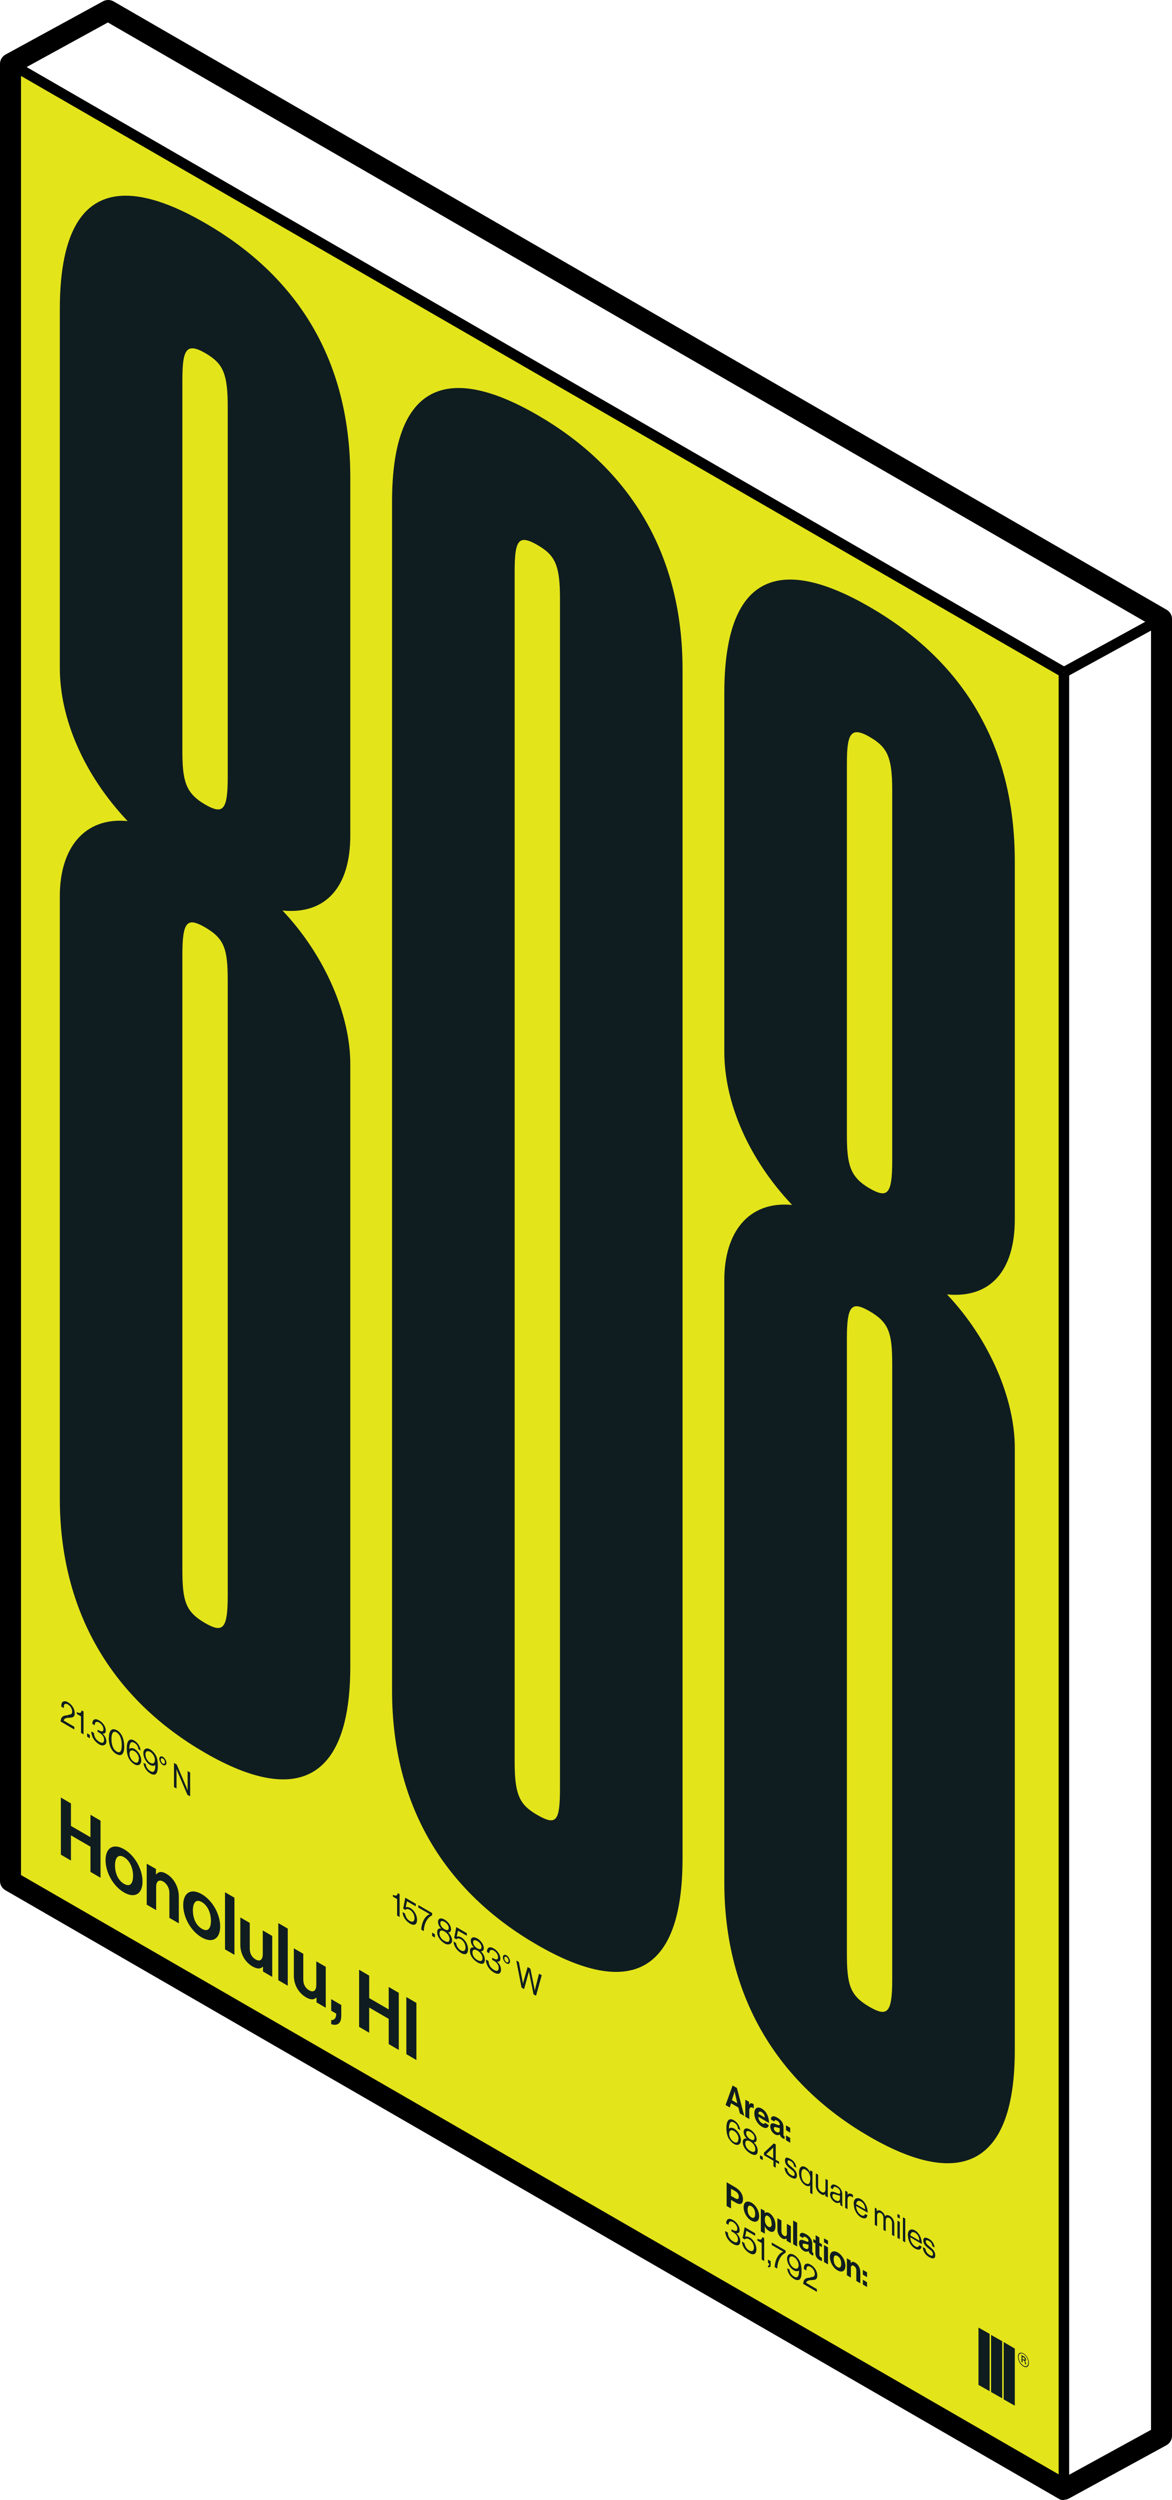 <?xml version="1.0" encoding="UTF-8"?>
<svg id="Layer_2" data-name="Layer 2" xmlns="http://www.w3.org/2000/svg" viewBox="0 0 55.84 119.06">
  <defs>
    <style>
      .cls-1, .cls-2, .cls-3 {
        stroke-width: 0px;
      }

      .cls-2 {
        fill: #0f1d20;
      }

      .cls-3 {
        fill: #e4e41b;
      }
    </style>
  </defs>
  <g id="Layer_1-2" data-name="Layer 1">
    <g>
      <g>
        <polygon class="cls-3" points="50.69 118.56 .5 89.59 .5 3.05 50.69 32.03 50.69 118.56"/>
        <g>
          <path class="cls-2" d="M9.77,10.62c4.38,2.53,6.92,6.5,6.92,12.11v17.06c0,2.43-1.15,3.77-3.23,3.57,2.08,2.2,3.23,5.04,3.23,7.3v28.69c0,5.44-2.54,6.65-6.92,4.12-4.38-2.53-6.92-6.67-6.92-12.11v-28.69c0-2.26,1.15-3.77,3.23-3.57-2.08-2.2-3.23-4.87-3.23-7.3V14.74c0-5.6,2.54-6.65,6.92-4.12ZM9.77,16.81c-.92-.53-1.08-.12-1.08,1.3v17.65c0,1.42.15,2.01,1.08,2.55.85.49,1.08.29,1.08-1.3v-17.65c0-1.59-.23-2.06-1.08-2.55ZM9.77,77.29c.85.49,1.08.29,1.08-1.3v-29.28c0-1.51-.15-2.01-1.08-2.55-.85-.49-1.08-.29-1.08,1.3v29.28c0,1.51.15,2.01,1.08,2.55Z"/>
          <path class="cls-2" d="M25.6,92.62c-4.38-2.53-6.92-6.59-6.92-12.11V23.88c0-5.52,2.54-6.65,6.92-4.12,4.38,2.53,6.92,6.59,6.92,12.11v56.63c0,5.52-2.54,6.65-6.92,4.12ZM25.6,25.95c-.92-.53-1.08-.2-1.08,1.3v56.63c0,1.59.23,2.06,1.08,2.55.92.53,1.08.29,1.08-1.3V28.5c0-1.59-.23-2.06-1.08-2.55Z"/>
          <path class="cls-2" d="M41.43,28.9c4.38,2.53,6.92,6.5,6.92,12.11v17.06c0,2.43-1.15,3.77-3.23,3.57,2.08,2.2,3.23,5.04,3.23,7.3v28.69c0,5.44-2.54,6.65-6.92,4.12-4.38-2.53-6.92-6.67-6.92-12.11v-28.69c0-2.26,1.15-3.77,3.23-3.57-2.08-2.2-3.23-4.87-3.23-7.3v-17.06c0-5.6,2.54-6.65,6.92-4.12ZM41.43,35.09c-.92-.53-1.08-.12-1.08,1.3v17.65c0,1.42.15,2.01,1.08,2.55.85.49,1.08.29,1.08-1.3v-17.65c0-1.59-.23-2.06-1.08-2.55ZM41.43,95.57c.85.49,1.08.29,1.08-1.3v-29.28c0-1.51-.15-2.01-1.08-2.55-.85-.49-1.08-.29-1.08,1.3v29.28c0,1.51.15,2.01,1.08,2.55Z"/>
        </g>
        <g>
          <path class="cls-2" d="M2.9,85.6l.48.28v1.07s.93.54.93.54v-1.07s.48.28.48.28v2.72s-.48-.28-.48-.28v-1.2l-.93-.54v1.2s-.48-.28-.48-.28v-2.72Z"/>
          <path class="cls-2" d="M5.03,88.58c0-.58.36-.82.88-.52s.88.96.88,1.54-.36.82-.88.52-.88-.96-.88-1.54ZM6.34,89.33c0-.38-.16-.73-.43-.89s-.43.01-.43.39c0,.38.15.72.43.88s.43,0,.43-.39Z"/>
          <path class="cls-2" d="M7.44,89.26h0c.12-.14.27-.16.5-.02.35.2.58.64.58,1.07v1.28s-.45-.26-.45-.26v-1.2c0-.21-.11-.42-.29-.53-.2-.11-.34-.02-.34.25v1.11s-.45-.26-.45-.26v-1.95s.44.25.44.25v.27Z"/>
          <path class="cls-2" d="M8.73,90.72c0-.58.36-.82.88-.52s.88.96.88,1.54-.36.82-.88.52-.88-.96-.88-1.54ZM10.05,91.47c0-.38-.16-.73-.43-.89s-.43.01-.43.39c0,.38.15.72.43.88s.43,0,.43-.39Z"/>
          <path class="cls-2" d="M10.72,90.11l.45.26v2.72s-.45-.26-.45-.26v-2.72Z"/>
          <path class="cls-2" d="M12.53,93.88v-.23h0c-.12.11-.25.13-.49,0-.38-.22-.59-.62-.59-1.04v-1.3s.45.26.45.26v1.22c0,.23.09.41.28.52.21.12.34.01.34-.25v-1.13s.45.26.45.26v1.95s-.43-.25-.43-.25Z"/>
          <path class="cls-2" d="M13.26,91.58l.45.26v2.72s-.45-.26-.45-.26v-2.72Z"/>
          <path class="cls-2" d="M15.08,95.35v-.23h0c-.12.11-.25.13-.49,0-.38-.22-.59-.62-.59-1.04v-1.3s.45.26.45.26v1.22c0,.23.09.41.28.52.21.12.34.01.34-.25v-1.13s.45.26.45.26v1.95s-.43-.25-.43-.25Z"/>
          <path class="cls-2" d="M15.78,96.2c.13,0,.24-.07.24-.31l-.24-.14v-.55s.48.28.48.28v.52c0,.39-.22.48-.48.39v-.19Z"/>
          <path class="cls-2" d="M17.11,93.8l.48.28v1.07s.93.54.93.54v-1.07s.48.28.48.28v2.72s-.48-.28-.48-.28v-1.2s-.93-.54-.93-.54v1.2s-.48-.28-.48-.28v-2.72Z"/>
          <path class="cls-2" d="M19.36,95.1l.48.28v2.72s-.48-.28-.48-.28v-2.72Z"/>
        </g>
        <g>
          <path class="cls-2" d="M3.24,81.66c.12-.01.2-.02.2-.15,0-.13-.08-.27-.2-.34-.07-.04-.12-.04-.15-.02-.04.02-.05.08-.05.19l-.12-.07c0-.14.03-.21.09-.24.06-.03.15-.02.24.04.19.11.31.32.31.51,0,.21-.12.21-.27.22-.1,0-.23.02-.26.13l.51.3v.13s-.65-.38-.65-.38c.01-.28.19-.29.35-.3Z"/>
          <path class="cls-2" d="M3.87,81.74l-.21-.12v-.09c.12.06.21.07.23-.08l.09.05v1.09s-.12-.07-.12-.07v-.79Z"/>
          <path class="cls-2" d="M4.15,82.54l.13.08v.16s-.13-.08-.13-.08v-.16Z"/>
          <path class="cls-2" d="M4.37,82.46l.11.07c0,.18.1.33.26.42.13.08.22.05.22-.1,0-.14-.09-.26-.25-.35l-.06-.03v-.1l.06.03c.15.08.22.06.22-.06,0-.12-.09-.24-.2-.31-.14-.08-.22-.02-.22.13l-.11-.07c0-.21.13-.28.33-.16.17.1.31.29.31.48,0,.12-.06.16-.16.14h0c.13.12.19.25.19.39s-.15.24-.34.13c-.21-.12-.37-.35-.38-.6Z"/>
          <path class="cls-2" d="M5.19,82.75c0-.35.14-.48.37-.36s.36.42.36.78-.13.49-.37.36-.37-.43-.37-.78ZM5.8,83.1c0-.28-.08-.5-.24-.6s-.25.03-.25.31c0,.28.08.5.25.6s.24-.03.24-.31Z"/>
          <path class="cls-2" d="M6.17,83.79c-.1-.16-.13-.33-.13-.55,0-.34.13-.49.36-.35.19.11.28.31.3.47l-.11-.07c0-.11-.07-.23-.18-.29-.18-.11-.25.03-.25.29h0c.06-.06.15-.06.26,0,.17.1.31.34.31.54,0,.2-.14.29-.32.19-.1-.06-.18-.14-.24-.23ZM6.62,83.77c0-.15-.09-.31-.22-.38-.13-.08-.23-.03-.23.13s.1.32.23.39c.12.07.21.02.21-.14Z"/>
          <path class="cls-2" d="M6.83,83.94l.12.07c0,.12.08.25.21.33.07.04.12.05.16.02.06-.04.08-.15.08-.31h0c-.06.05-.15.05-.26-.01-.17-.1-.31-.35-.31-.55,0-.2.14-.29.33-.18.09.05.16.13.22.21.11.16.14.33.14.58,0,.22-.04.36-.13.4-.06.02-.13.01-.22-.04-.19-.11-.32-.31-.33-.51ZM7.38,83.81c0-.15-.1-.32-.23-.39s-.22-.02-.22.13c0,.15.1.32.22.39.14.08.23.03.23-.13Z"/>
          <path class="cls-2" d="M7.59,83.76c0-.11.08-.15.17-.1s.17.19.17.29-.08.15-.17.1-.17-.19-.17-.29ZM7.86,83.92c0-.07-.04-.14-.1-.18s-.1,0-.1.06c0,.07.04.14.1.18s.1,0,.1-.07Z"/>
          <path class="cls-2" d="M8.29,83.95l.13.08.45,1.05c.03.08.07.19.07.19h0s0-.93,0-.93l.12.07v1.13s-.13-.07-.13-.07l-.45-1.05c-.03-.07-.07-.18-.07-.18h0s0,.93,0,.93l-.12-.07v-1.13Z"/>
        </g>
        <g>
          <path class="cls-2" d="M18.93,90.44l-.21-.12v-.09c.12.06.21.07.23-.08l.09.05v1.09s-.12-.07-.12-.07v-.79Z"/>
          <path class="cls-2" d="M19.19,91.06l.11.07c.02.14.1.28.23.35s.22.02.22-.14-.1-.32-.22-.39c-.1-.06-.17-.05-.21,0l-.11-.06.1-.52.5.29v.12l-.42-.24-.06.29h0c.05-.03.13-.02.22.03.17.1.32.32.32.56s-.14.3-.34.18-.34-.33-.35-.54Z"/>
          <path class="cls-2" d="M20.47,91.15h0s-.54-.31-.54-.31v-.12l.66.38v.11c-.19.08-.38.33-.4.75l-.12-.07c.02-.37.19-.66.4-.73Z"/>
          <path class="cls-2" d="M20.59,92.03l.13.08v.16l-.13-.08v-.16Z"/>
          <path class="cls-2" d="M20.83,92.01c0-.16.09-.19.19-.17h0c-.09-.09-.15-.21-.15-.32,0-.17.14-.21.31-.11s.31.29.31.46c0,.11-.06.16-.14.15h0c.11.1.19.25.19.4s-.18.23-.35.13-.36-.3-.36-.54ZM21.42,92.35c0-.14-.09-.28-.24-.37s-.24-.05-.24.09.09.28.24.36.24.05.24-.09ZM21.38,91.81c0-.11-.08-.22-.2-.29s-.2-.05-.2.06.08.22.2.29.2.05.2-.06Z"/>
          <path class="cls-2" d="M21.62,92.46l.11.07c.02.14.1.28.23.35s.22.02.22-.14-.1-.32-.22-.39c-.1-.06-.17-.05-.21,0l-.11-.06.1-.52.5.29v.12l-.42-.24-.06.29h0c.05-.03.13-.02.22.03.17.1.32.32.32.56s-.14.3-.34.18-.34-.33-.35-.54Z"/>
          <path class="cls-2" d="M22.39,92.91c0-.16.09-.19.19-.17h0c-.09-.09-.15-.21-.15-.32,0-.17.14-.21.31-.11s.31.29.31.46c0,.11-.06.16-.14.15h0c.11.1.19.25.19.4,0,.25-.18.23-.35.13s-.36-.3-.36-.54ZM22.99,93.26c0-.14-.09-.28-.24-.37s-.24-.05-.24.09.09.28.24.36.24.05.24-.09ZM22.94,92.72c0-.11-.08-.22-.2-.29s-.2-.05-.2.06.08.22.2.29.2.05.2-.06Z"/>
          <path class="cls-2" d="M23.17,93.32l.11.07c0,.18.1.33.26.42.13.08.22.05.22-.1,0-.14-.09-.26-.25-.35l-.06-.03v-.1l.06.03c.15.08.22.06.22-.06s-.09-.24-.2-.31c-.14-.08-.22-.02-.22.13l-.11-.07c0-.21.13-.28.33-.16.17.1.31.29.31.48,0,.12-.06.16-.16.14h0c.13.12.19.25.19.39,0,.21-.15.24-.34.13-.21-.12-.37-.35-.38-.6Z"/>
          <path class="cls-2" d="M23.96,93.21c0-.11.08-.15.17-.1s.17.19.17.29c0,.11-.08.15-.17.1s-.17-.19-.17-.29ZM24.23,93.37c0-.07-.04-.14-.1-.18s-.1,0-.1.07.04.14.1.18.1,0,.1-.07Z"/>
          <path class="cls-2" d="M24.59,93.36l.13.07.16.83c.02.09.04.21.04.21h0s.02-.11.04-.17l.18-.63.13.08.17.83c.02.09.04.22.04.22h0s.02-.11.04-.17l.16-.64.13.07-.27.98-.12-.07-.18-.9c-.02-.08-.04-.19-.04-.19h0s-.02.09-.04.15l-.19.69-.12-.07-.25-1.28Z"/>
        </g>
        <g>
          <path class="cls-2" d="M34.62,103.92l.43.25c.11.07.2.15.26.25.06.1.09.2.09.31,0,.21-.12.29-.33.17l-.24-.14v.41l-.21-.12v-1.13ZM34.83,104.57l.21.12c.1.06.16.03.16-.08s-.06-.2-.16-.26l-.21-.12v.34Z"/>
          <path class="cls-2" d="M35.43,105.11c0-.24.15-.34.37-.22s.37.4.37.64c0,.24-.15.34-.37.22s-.37-.4-.37-.64ZM35.98,105.43c0-.16-.06-.3-.18-.37s-.18,0-.18.16.06.3.18.37.18,0,.18-.16Z"/>
          <path class="cls-2" d="M36.25,105.18l.18.1v.1h0s.11-.06.21,0c.19.11.31.35.31.61s-.12.36-.31.25c-.1-.06-.16-.14-.2-.23h0s0,.36,0,.36l-.19-.11v-1.08ZM36.76,105.89c0-.15-.05-.29-.16-.36s-.16.02-.16.17.06.28.17.34c.09.05.16,0,.16-.15Z"/>
          <path class="cls-2" d="M37.48,106.7v-.1h0s-.1.06-.2,0c-.16-.09-.24-.26-.24-.43v-.54l.19.11v.51c0,.1.04.17.12.22.09.05.14,0,.14-.1v-.47l.19.11v.81s-.18-.1-.18-.1Z"/>
          <path class="cls-2" d="M37.79,105.74l.19.11v1.13s-.19-.11-.19-.11v-1.13Z"/>
          <path class="cls-2" d="M38.52,107.2s-.09.06-.21,0c-.14-.08-.24-.23-.24-.39,0-.18.13-.17.28-.1.12.05.17.07.17,0,0-.06-.04-.12-.12-.17-.09-.05-.13-.04-.13.04l-.17-.1c0-.14.09-.21.3-.09s.3.28.3.47v.33c0,.05,0,.08.05.09h0v.13s-.04,0-.08-.03c-.09-.05-.13-.11-.15-.2ZM38.52,107.01v-.12s-.08-.01-.13-.03c-.1-.03-.15-.03-.15.04,0,.07.04.13.11.17.11.06.17.02.17-.06Z"/>
          <path class="cls-2" d="M38.76,106.63l.1.06v-.25s.18.11.18.11v.25l.12.07v.14l-.12-.07v.43c0,.06.03.1.07.12.02.01.05.03.05.03v.16s-.04-.02-.12-.06c-.09-.05-.19-.15-.19-.31v-.48l-.1-.06v-.14Z"/>
          <path class="cls-2" d="M39.26,106.59l.19.11v.19s-.19-.11-.19-.11v-.19ZM39.26,106.91l.19.11v.81s-.19-.11-.19-.11v-.81Z"/>
          <path class="cls-2" d="M39.54,107.48c0-.24.15-.34.37-.22s.37.4.37.64-.15.34-.37.22-.37-.4-.37-.64ZM40.08,107.8c0-.16-.06-.3-.18-.37s-.18,0-.18.16c0,.16.06.3.18.37s.18,0,.18-.16Z"/>
          <path class="cls-2" d="M40.54,107.76h0c.05-.06.11-.07.21-.01.15.08.24.27.24.45v.53s-.19-.11-.19-.11v-.5c0-.09-.04-.17-.12-.22-.08-.05-.14,0-.14.1v.46l-.19-.11v-.81s.18.11.18.11v.11Z"/>
          <path class="cls-2" d="M41.11,108.09l.2.12v.23l-.2-.12v-.23ZM41.11,108.56l.2.12v.23s-.2-.12-.2-.12v-.23Z"/>
          <path class="cls-2" d="M34.57,106.25l.11.07c0,.18.1.33.26.42.13.08.22.05.22-.1,0-.14-.09-.26-.25-.35l-.06-.03v-.1s.06.03.06.03c.15.08.22.06.22-.06s-.09-.24-.2-.31c-.14-.08-.22-.02-.22.13l-.11-.07c0-.21.13-.28.33-.16.17.1.31.29.31.48,0,.12-.06.16-.16.14h0c.13.12.19.25.19.39,0,.21-.15.24-.34.13-.21-.12-.37-.35-.38-.6Z"/>
          <path class="cls-2" d="M35.36,106.75l.11.07c.02.14.1.28.23.35s.22.02.22-.14-.1-.32-.22-.39c-.1-.06-.17-.05-.21,0l-.11-.06.1-.52.5.29v.12l-.42-.24-.06.29h0c.05-.03.12-.02.22.03.17.1.32.32.32.56s-.14.3-.34.18-.34-.33-.35-.54Z"/>
          <path class="cls-2" d="M36.3,106.82l-.21-.12v-.09c.12.06.21.07.23-.08l.09.05v1.09s-.12-.07-.12-.07v-.79Z"/>
          <path class="cls-2" d="M36.59,107.9s.06,0,.06-.1l-.06-.04v-.16s.13.08.13.08v.16c0,.12-.05.15-.13.12v-.07Z"/>
          <path class="cls-2" d="M37.31,107.22h0s-.54-.31-.54-.31v-.12l.66.38v.11c-.19.08-.38.33-.4.75l-.12-.07c.02-.37.19-.66.4-.73Z"/>
          <path class="cls-2" d="M37.5,108.01l.12.07c0,.12.08.25.21.33.07.04.12.05.16.02.06-.04.08-.15.08-.31h0c-.06.05-.15.05-.26-.01-.17-.1-.31-.35-.31-.55,0-.2.14-.29.33-.18.09.05.16.13.22.21.11.16.14.33.14.58s-.04.36-.13.4c-.06.02-.13.01-.22-.04-.19-.11-.32-.31-.33-.51ZM38.05,107.87c0-.15-.1-.32-.23-.39s-.22-.02-.22.13c0,.15.1.32.22.39.14.08.23.03.23-.13Z"/>
          <path class="cls-2" d="M38.62,108.44c.12-.01.2-.02.2-.15s-.08-.27-.2-.34c-.07-.04-.12-.04-.15-.02-.04.02-.05.08-.05.19l-.12-.07c0-.14.03-.21.09-.24.06-.03.15-.02.24.04.19.11.31.32.31.51,0,.21-.12.21-.27.22-.1,0-.23.02-.26.13l.51.3v.13s-.65-.38-.65-.38c.01-.28.19-.29.35-.3Z"/>
        </g>
        <g>
          <g>
            <polygon class="cls-2" points="47.15 111.14 46.62 110.84 46.62 113.57 47.15 113.87 47.15 111.14"/>
            <polygon class="cls-2" points="47.75 111.49 47.22 111.19 47.22 113.91 47.75 114.21 47.75 111.49"/>
            <polygon class="cls-2" points="48.35 111.84 47.82 111.53 47.82 114.26 48.35 114.56 48.35 111.84"/>
          </g>
          <path class="cls-2" d="M48.5,112.23c0-.18.11-.24.26-.16s.26.28.26.46c0,.18-.12.24-.26.16s-.26-.28-.26-.46ZM48.99,112.51c0-.16-.1-.33-.23-.41s-.23-.01-.23.14.1.33.23.41.23.02.23-.14ZM48.65,112.14l.14.08c.05.03.09.09.09.15,0,.04-.02.06-.05.05h0s.04.06.05.1c0,.05,0,.08.01.09h0s-.05-.03-.05-.03c0,0,0-.04-.01-.08,0-.04-.02-.07-.05-.09l-.06-.04v.13l-.05-.03v-.34ZM48.71,112.33l.07.04s.05,0,.05-.02c0-.03-.01-.06-.05-.08l-.07-.04v.1Z"/>
        </g>
        <path class="cls-2" d="M34.9,99.31l.21.12.35,1.33-.21-.12-.07-.28-.35-.2-.06.2-.2-.12.34-.94ZM34.87,100.01l.26.15-.09-.38c-.02-.07-.04-.2-.04-.2h0s-.02.1-.04.15l-.09.28Z"/>
        <path class="cls-2" d="M35.7,100.22h0c.04-.07.09-.08.17-.04.02.01.03.02.04.03v.19h0c-.12-.09-.21-.06-.21.11v.4s-.19-.11-.19-.11v-.81s.18.1.18.1v.13Z"/>
        <path class="cls-2" d="M35.94,100.64c0-.24.14-.35.35-.23.23.13.35.4.35.69l-.51-.3c.01.13.07.25.18.31.07.04.12.03.14-.02l.18.11c-.03.13-.14.19-.32.08-.23-.13-.37-.4-.37-.64ZM36.13,100.66l.31.18c0-.11-.06-.21-.15-.26-.1-.06-.15-.02-.16.08Z"/>
        <path class="cls-2" d="M37.15,101.65s-.09.06-.21,0c-.14-.08-.24-.23-.24-.39,0-.18.13-.17.28-.1.12.05.17.07.17,0,0-.06-.04-.12-.12-.17-.09-.05-.13-.04-.13.04l-.17-.1c0-.14.09-.21.3-.09s.3.28.3.47v.33c0,.05,0,.08.05.09h0v.13s-.04,0-.08-.03c-.09-.05-.13-.11-.15-.2ZM37.15,101.46v-.12s-.08-.01-.13-.03c-.1-.03-.15-.03-.15.04,0,.07.04.13.11.17.11.06.17.02.17-.06Z"/>
        <path class="cls-2" d="M37.45,101.21l.2.12v.23s-.2-.12-.2-.12v-.23ZM37.45,101.69l.2.12v.23s-.2-.12-.2-.12v-.23Z"/>
        <path class="cls-2" d="M34.74,101.87c-.1-.16-.13-.33-.13-.55,0-.34.13-.49.36-.35.19.11.28.31.3.47l-.11-.07c0-.11-.07-.23-.18-.29-.18-.11-.25.03-.25.29h0c.06-.06.15-.06.26,0,.17.1.31.34.31.54,0,.2-.14.29-.32.19-.1-.06-.18-.14-.23-.23ZM35.19,101.86c0-.15-.09-.31-.22-.38-.13-.08-.23-.03-.23.13s.1.32.23.39c.12.07.21.02.21-.14Z"/>
        <path class="cls-2" d="M35.39,102.01c0-.16.09-.19.19-.17h0c-.09-.09-.15-.21-.15-.32,0-.17.14-.21.31-.11s.31.29.31.46c0,.11-.06.16-.14.15h0c.11.1.19.25.19.4,0,.25-.18.23-.35.13s-.36-.3-.36-.54ZM35.99,102.35c0-.14-.09-.28-.24-.37s-.24-.05-.24.09.09.28.24.36.24.05.24-.09ZM35.95,101.81c0-.11-.08-.22-.2-.29s-.2-.05-.2.06.08.22.2.29.2.05.2-.06Z"/>
        <path class="cls-2" d="M36.21,102.63l.13.08v.16l-.13-.08v-.16Z"/>
        <path class="cls-2" d="M36.84,102.89l-.44-.26v-.12l.47-.44.09.05v.73l.16.09v.11l-.16-.09v.27s-.11-.07-.11-.07v-.27ZM36.51,102.59l.33.19v-.51h0s-.33.31-.33.31h0Z"/>
        <path class="cls-2" d="M37.39,103.21l.11.07c.02.15.1.24.2.3.12.07.16.04.16-.04s-.05-.15-.19-.25c-.14-.11-.27-.22-.27-.4s.09-.17.26-.08c.18.1.26.25.28.42l-.11-.07c-.01-.11-.06-.19-.17-.25s-.14-.03-.14.03c0,.09.07.15.19.25.14.12.26.22.26.41,0,.17-.12.18-.28.09-.2-.11-.3-.28-.31-.47Z"/>
        <path class="cls-2" d="M38.6,104.07h0c-.05.05-.12.05-.22,0-.19-.11-.31-.35-.31-.61s.13-.36.31-.26c.1.06.17.15.22.26h0s0-.11,0-.11l.11.06v1.08s-.11-.06-.11-.06v-.36ZM38.61,103.77c0-.19-.07-.36-.23-.45-.13-.08-.2.02-.2.21,0,.19.06.36.2.44.16.09.22,0,.22-.19Z"/>
        <path class="cls-2" d="M39.32,104.59v-.11h0c-.05.05-.11.07-.21,0-.15-.08-.24-.24-.24-.41v-.57s.11.06.11.06v.56c0,.11.06.2.16.26.11.07.19,0,.19-.12v-.5s.11.06.11.06v.82s-.11-.06-.11-.06Z"/>
        <path class="cls-2" d="M40.02,104.88h0s-.11.06-.23,0c-.13-.08-.24-.22-.24-.37,0-.19.13-.16.31-.08.11.05.17.06.17-.03s-.05-.18-.16-.23c-.12-.07-.17-.04-.18.08l-.11-.06c0-.15.1-.22.29-.11.15.09.26.21.26.41v.46c0,.06.01.11.03.13h0s-.11-.06-.11-.06c-.01-.02-.02-.05-.02-.13ZM40.02,104.69v-.13s-.1-.02-.16-.04c-.12-.05-.2-.07-.2.04,0,.11.08.18.15.22.15.09.21,0,.21-.1Z"/>
        <path class="cls-2" d="M40.38,104.51h0c.04-.05.12-.08.21-.02.02.01.03.02.05.04v.12s0,0,0,0c-.02-.02-.03-.02-.05-.04-.11-.06-.21-.02-.21.13v.46l-.11-.06v-.82s.11.06.11.06v.14Z"/>
        <path class="cls-2" d="M40.67,104.96c0-.24.13-.35.34-.24.21.12.33.38.33.65l-.55-.32c0,.17.09.34.23.43.1.06.17.04.2-.05l.11.06c-.03.16-.14.19-.31.1-.22-.13-.34-.39-.34-.63ZM40.79,104.96l.43.25c0-.17-.08-.31-.21-.38s-.2,0-.22.14Z"/>
        <path class="cls-2" d="M41.66,105.12l.11.06v.12h0c.04-.05.12-.07.21-.01s.16.14.19.25h0c.05-.07.13-.07.22-.02.13.07.22.22.22.39v.58s-.11-.06-.11-.06v-.57c0-.1-.06-.2-.13-.24-.09-.05-.17,0-.17.12v.51l-.11-.06v-.57c0-.1-.05-.19-.12-.23-.09-.05-.18-.01-.18.11v.51s-.11-.06-.11-.06v-.82Z"/>
        <path class="cls-2" d="M42.76,105.43l.11.06v.16s-.11-.06-.11-.06v-.16ZM42.76,105.75l.11.06v.82s-.11-.06-.11-.06v-.82Z"/>
        <path class="cls-2" d="M43.02,105.59l.11.06v1.13s-.11-.06-.11-.06v-1.13Z"/>
        <path class="cls-2" d="M43.25,106.45c0-.24.13-.35.34-.24.21.12.33.38.33.65l-.55-.32c0,.17.09.34.23.43.1.06.17.04.2-.05l.11.06c-.03.16-.14.19-.31.1-.22-.13-.34-.39-.34-.63ZM43.37,106.45l.43.25c0-.17-.08-.31-.21-.38s-.2,0-.22.14Z"/>
        <path class="cls-2" d="M43.98,107.01l.11.07c.02.15.1.24.2.3.12.07.16.04.16-.04,0-.09-.05-.15-.19-.25-.14-.11-.27-.22-.27-.4,0-.14.09-.17.26-.08.18.1.26.25.28.42l-.11-.07c-.01-.11-.06-.19-.17-.25s-.14-.03-.14.03c0,.09.07.15.19.25.14.12.26.22.26.41,0,.17-.12.18-.28.09-.2-.11-.3-.28-.31-.47Z"/>
      </g>
      <g>
        <path class="cls-1" d="M50.69,119.06c-.09,0-.17-.02-.25-.07L.25,90.01c-.15-.09-.25-.25-.25-.43V3.04c0-.18.1-.35.26-.44L4.91.06c.15-.08.34-.08.49,0l50.19,28.98c.15.09.25.25.25.43v86.53c0,.18-.1.35-.26.44l-4.65,2.54c-.08.04-.16.06-.24.06ZM1,89.29l49.7,28.69,4.14-2.27V29.77L5.14,1.07,1,3.34v85.95Z"/>
        <rect class="cls-1" x="50.37" y="30.5" width="5.29" height=".5" transform="translate(-8.25 29.25) rotate(-28.72)"/>
        <rect class="cls-1" x="25.35" y="-11.45" width=".5" height="57.96" transform="translate(-2.39 30.93) rotate(-60)"/>
        <rect class="cls-1" x="50.44" y="32.02" width=".5" height="86.53"/>
      </g>
    </g>
  </g>
</svg>